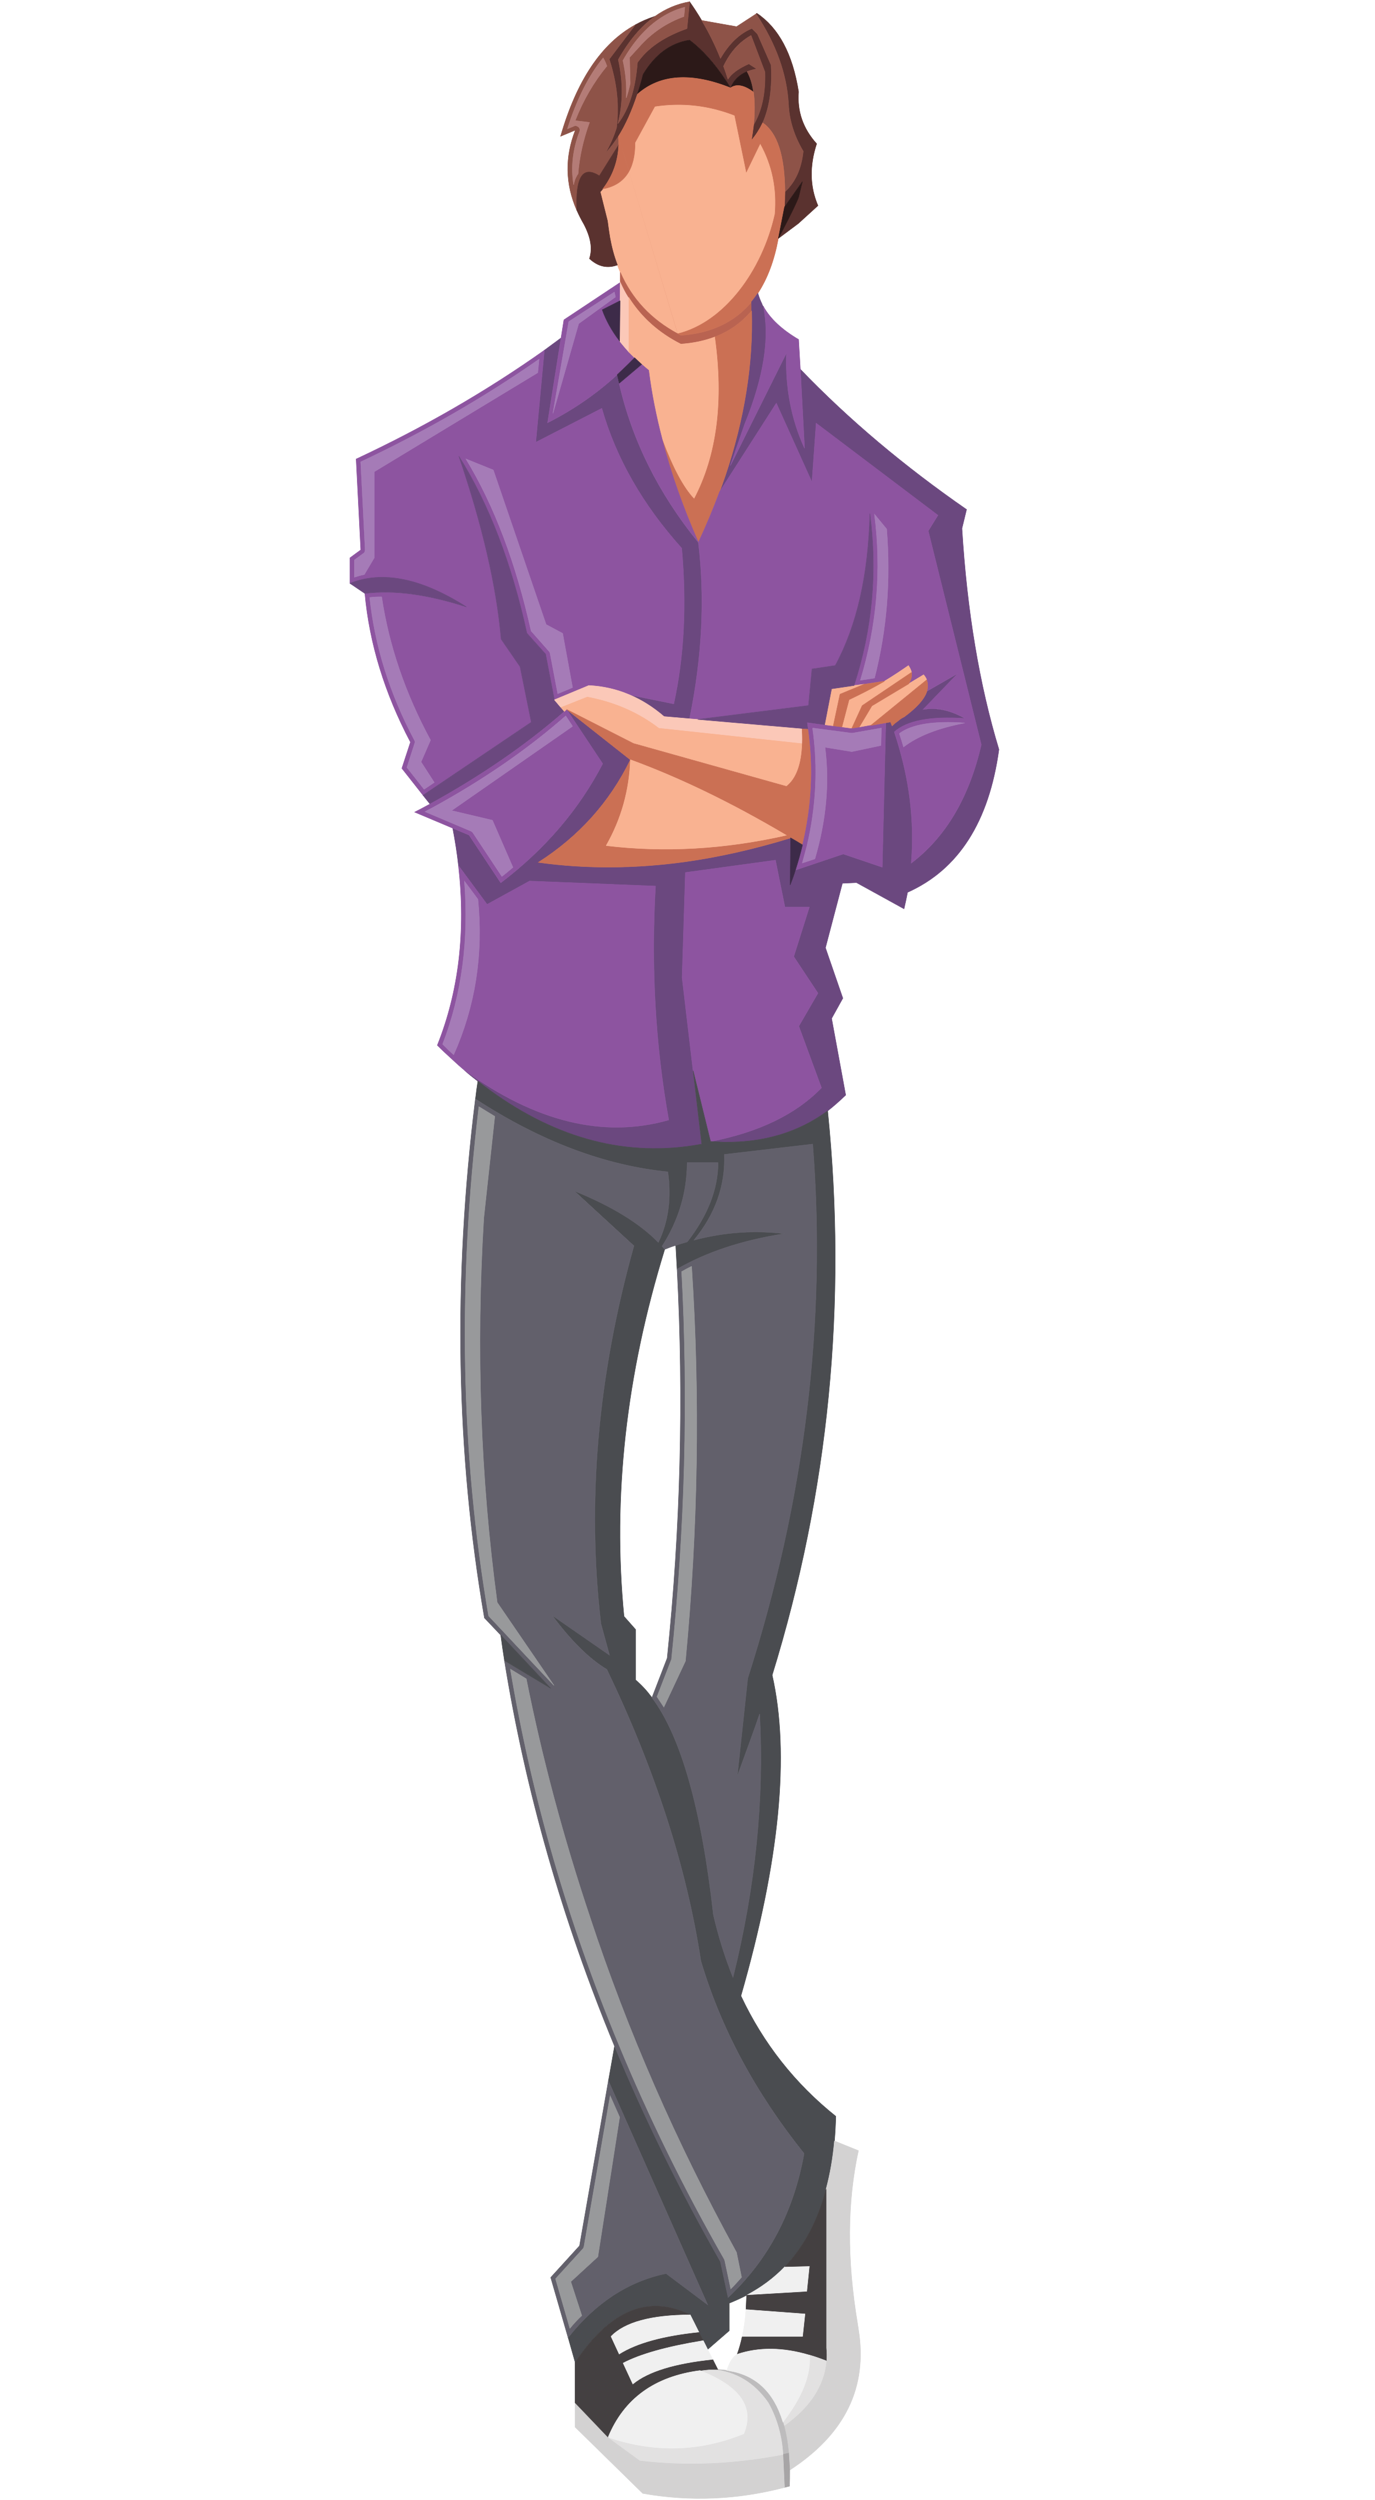 <svg xmlns="http://www.w3.org/2000/svg" viewBox="0 0 242 440"><g stroke-width=".08"><g fill="#5a322f" stroke="#5a322f"><path d="m133.19 2.326l-.116.117c3.487 5.268 5.386 10.534 5.697 15.805.116 2.905 1.01 5.697 2.595 8.368-.31 3.062-1.395 5.425-3.216 7.13 0 .854-.038 1.743-.078 2.674l2.208-3.139.93-1.319-.659 2.713c-.867 2.088-3.564 7.285-3.564 7.285l3.526-2.636 3.447-3.138c-1.434-3.333-1.51-6.974-.232-10.888-2.403-2.67-3.449-5.694-3.178-9.141-1.046-6.625-3.487-11.236-7.362-13.83"/><path d="m123.5 3.601c-.658-1.122-1.394-2.247-2.131-3.293l-.466 4.724c-3.758 1.321-6.547 3.141-8.368 5.506-.117.156-.233.308-.35.464-.349 4.61-1.472 8.211-3.446 10.77.929-3.526.967-7.284.076-11.276 1.898-3.367 4.03-5.889 6.471-7.629-1.202.387-2.365.887-3.488 1.509l-4.572 6.04c1.356 4.144 1.782 8.175 1.278 12.09-.466 1.509-1.125 2.982-1.936 4.417.812-.817 1.549-1.823 2.285-2.946 1.242-1.976 2.364-4.455 3.332-7.4.35-1.084.697-2.245 1.01-3.487 2.131-3.526 4.844-5.539 8.176-6.04 2.208 1.665 4.339 4.03 6.392 7.13.271.426.543.852.814 1.278.58-1.359 1.549-2.287 2.905-2.87.504-.192 1.085-.346 1.703-.463l-1.394-.892c-1.82.813-3.059 1.706-3.68 2.713-.233-.776-.504-1.551-.775-2.287 1.123-2.402 2.712-4.222 4.843-5.422l2.44 6.429c.117 3.758-.542 6.817-1.974 9.259-.117.89-.233 1.781-.388 2.749.775-.892 1.434-1.937 1.976-3.059 1.202-2.709 1.705-6.12 1.472-10.187l-2.402-5.464-.968-.969c-2.17.889-4.03 2.674-5.54 5.272-.931-2.328-2.02-4.535-3.293-6.667"/></g><path d="m120.52 1.276l-.156 1.628c-3.097 1.123-5.732 2.907-7.902 5.385l-1.666 1.823.117 4.571c-.195.89-.426 1.743-.698 2.556.116-2.132-.078-4.298-.581-6.584 1.782-3.139 3.837-5.503 6.121-7.129 1.473-1.046 3.062-1.822 4.766-2.249zm.387 3.756l.466-4.724c-2.208.387-4.223 1.239-6.082 2.559-2.442 1.74-4.573 4.261-6.471 7.629.89 3.992.852 7.75-.076 11.276 1.974-2.558 3.097-6.16 3.446-10.77.117-.156.233-.308.35-.464 1.82-2.365 4.61-4.185 8.368-5.506" fill="#8e5348" stroke="#8e5348"/><path d="m120.37 2.901l.156-1.628c-1.705.427-3.293 1.203-4.766 2.249-2.285 1.626-4.339 3.989-6.121 7.129.504 2.286.697 4.452.581 6.584.272-.813.504-1.665.698-2.556l-.117-4.571 1.666-1.823c2.17-2.478 4.805-4.261 7.902-5.385" fill="#b47c77" stroke="#b47c77"/><g fill="#8e5348" stroke="#8e5348"><path d="m129.63 4.689l-6.121-1.086c1.278 2.132 2.362 4.339 3.293 6.667 1.511-2.598 3.37-4.382 5.54-5.271l.968.969 2.402 5.464c.233 4.067-.27 7.477-1.472 10.187 2.556 1.743 3.875 5.773 3.913 12.13 1.82-1.705 2.905-4.068 3.216-7.13-1.589-2.671-2.479-5.462-2.595-8.368-.31-5.27-2.21-10.537-5.696-15.805l-3.447 2.247"/><path d="m106.14 10.189c.038.08.078.153.154.271.233.425.387.814.504 1.163-2.324 2.829-4.184 6.04-5.579 9.607l2.517.31c-1.122 3.099-1.78 6.119-2.01 9.07l-.232.347c-.233.388-.427.893-.542 1.551-.504-3.061-.155-6.199 1.044-9.337.078-.192.078-.387 0-.578-.115-.197-.232-.313-.425-.392-.193-.113-.388-.113-.581 0l-1.125.466c1.628-5.153 3.721-9.336 6.278-12.474zm2.75 15.304c0-.504 0-1.01-.04-1.511-.735 1.123-1.473 2.13-2.285 2.946.812-1.435 1.471-2.908 1.936-4.417.504-3.916.078-7.945-1.278-12.09l4.572-6.04c-5.927 3.254-10.305 9.804-13.13 19.604l2.595-1.085c-1.86 4.763-1.782 9.492.271 14.14-.271-5.929 1.047-7.943 3.952-6.084l3.409-5.461"/></g><path d="m106.31 10.464c-.076-.118-.116-.191-.154-.271-2.557 3.138-4.65 7.321-6.278 12.474l1.125-.466c.193-.113.388-.113.581 0 .193.079.31.195.425.392.078.191.078.385 0 .578-1.2 3.138-1.548 6.277-1.044 9.337.115-.658.309-1.163.542-1.551.038-.116.116-.192.154-.271.04-.038.04-.076.078-.076.234-2.948.892-5.967 2.01-9.07l-2.517-.31c1.395-3.564 3.255-6.778 5.579-9.607-.117-.349-.271-.738-.504-1.163" fill="#b47c77" stroke="#b47c77"/><path d="m115.25 18.714l-3.488 6.392c.04 4.726-1.86 7.439-5.656 8.136-.155.195-.309.349-.464.541l1.278 5.115c.116 1 .233 1.974.426 2.945.309 1.707.737 3.295 1.317 4.802.155.429.31.855.504 1.28 2.053 4.69 5.424 8.294 10.112 10.809 8.176-1.975 14.06-7.995 16.305-18.03.368-1.037.514-1.56.82-3.01.385-4.495-.466-8.641-2.596-12.475l-2.441 5.03-2.052-9.954c-4.573-1.784-9.261-2.325-14.06-1.589" fill="#f9b291" stroke="#f9b291"/><g fill="#2c1918" stroke="#2c1918"><path d="m113.19 13.1c-.31 1.242-.658 2.403-1.01 3.487 3.99-3.525 9.454-3.875 16.39-1.122-.271-.426-.543-.852-.814-1.279-2.053-3.1-4.184-5.465-6.392-7.13-3.332.505-6.05 2.517-8.176 6.04"/><path d="m131.48 12.589c-1.356.583-2.325 1.511-2.905 2.87 1.046-.738 2.402-.468 4.03.737-.193-1.434-.583-2.637-1.123-3.606"/></g><path d="m128.12 13.951c.621-1.01 1.86-1.9 3.68-2.713l1.394.892c-.618.117-1.2.271-1.703.463.541.969.93 2.173 1.123 3.606.233 1.625.233 3.524.04 5.732 1.432-2.442 2.091-5.502 1.974-9.259l-2.44-6.429c-2.131 1.2-3.72 3.02-4.843 5.422.271.737.542 1.511.775 2.287" fill="#8e5348" stroke="#8e5348"/><path d="m98.74 59.48c-.968.735-1.974 1.431-2.945 2.17l-1.51 16.194 11.623-5.969c2.519 8.796 7.206 16.972 14.06 24.604.892 9.957.426 19.1-1.394 27.391l-7.788-1.586c2.131.889 4.146 2.169 6.083 3.832l4.493.391c2.21-10.81 2.751-21.15 1.551-31.03-7.01-8.639-11.661-17.974-13.948-28.01-.117-.505-.232-1.01-.35-1.509-3.758 3.446-7.864 6.237-12.241 8.445l2.362-14.916" fill="#6b487f" stroke="#6b487f"/><path d="m108.12 51.41l.193.855-6.471 4.686-4.533 15.807 2.79-16.16 8.02-5.191zm-8.873 4.882l-.504 3.178-2.362 14.916c4.377-2.208 8.485-4.999 12.241-8.445 1.047-.971 2.054-1.939 3.062-2.984-.349-.35-.698-.697-1.01-1.01-.58-.659-1.125-1.28-1.627-1.937-1.395-1.823-2.403-3.642-3.061-5.501l3.138-1.59.038-3.215-9.918 6.586" fill="#8d54a0" stroke="#8d54a0"/><path d="m108.32 52.26l-.193-.855-8.02 5.191-2.79 16.16 4.533-15.807 6.471-4.686" fill="#a57bb7" stroke="#a57bb7"/><path d="m105.64 33.776c0 0 .309-.346.464-.541 1.743-2.287 2.673-4.842 2.79-7.748l-3.409 5.461c-2.906-1.858-4.223.155-3.952 6.084.35.813.776 1.627 1.239 2.44 1.202 2.286 1.551 4.3.968 6.04 1.511 1.393 3.139 1.781 4.922 1.122-.58-1.507-1.01-3.095-1.317-4.802-.264-1.622-.426-2.945-.426-2.945z" fill="#5a322f" stroke="#5a322f"/><path d="m109.17 49.701l.078-.039c-.04-.076-.078-.155-.078-.196v.235" fill="#f9b291" stroke="#f9b291"/><path d="m109.24 49.664l-.078.039-.038 3.215-.078 7.091c.502.658 1.047 1.279 1.627 1.937v-9.571c-.543-.852-1.01-1.742-1.434-2.711" fill="#fbc8b8" stroke="#fbc8b8"/><path d="m109.17 47.926v1.548c0 .041.038.12.078.196.426.969.89 1.858 1.434 2.711 2.169 3.449 5.231 6.2 9.144 8.176 2.207-.155 4.222-.581 6.04-1.28 2.519-.967 4.689-2.517 6.432-4.571 0-.504 0-1.046-.038-1.551-2.983 3.526-7.129 5.504-12.436 5.85-.195-.117-.349-.192-.543-.271-4.688-2.515-8.06-6.119-10.112-10.809" fill="#b96351" stroke="#b96351"/><path d="m109.13 52.926l-3.138 1.59c.658 1.858 1.665 3.678 3.061 5.501l.078-7.091" fill="#3d2b49" stroke="#3d2b49"/><path d="m110.68 61.951c.309.31.659.658 1.01 1.01.387.389.813.775 1.239 1.161.388.351.814.696 1.24 1.048.502 4.03 1.317 8.097 2.402 12.243 1.859 4.956 3.72 8.445 5.619 10.42 4.03-7.672 5.269-17.201 3.679-28.555-1.82.698-3.835 1.125-6.04 1.28-3.913-1.975-6.975-4.727-9.144-8.176v9.571" fill="#f9b291" stroke="#f9b291"/><path d="m119.28 58.739c.195.079.349.154.543.271 5.307-.346 9.453-2.324 12.436-5.85.388-.504.775-1 1.123-1.549 1.705-2.593 2.905-5.81 3.602-9.645l.371-1.492c.199-1.128.714-4.049.714-4.049.04-.931.078-1.82.078-2.674-.038-6.354-1.357-10.384-3.913-12.13-.542 1.122-1.201 2.168-1.976 3.059.155-.968.271-1.858.388-2.749.193-2.208.193-4.108-.04-5.732-1.628-1.205-2.983-1.474-4.03-.737-6.936-2.753-12.399-2.403-16.39 1.122-.968 2.945-2.09 5.424-3.332 7.4m0 0c.04.502.04 1.01.04 1.511-.117 2.907-1.047 5.461-2.79 7.748 3.796-.697 5.695-3.41 5.656-8.136l3.488-6.392c4.803-.737 9.491-.195 14.06 1.589l2.052 9.954 2.441-5.03c2.131 3.834 2.982 7.98 2.597 12.466-2.247 10.02-8.95 19.07-17.13 21.05" fill="#cb7054" stroke="#cb7054"/><path d="m133.38 51.601c-.349.546-.735 1.046-1.123 1.549.038.505.038 1.047.038 1.551.272 9.338-1.279 19.02-4.65 29.06-.309.929-.658 1.86-1.01 2.827l9.996-15.611 6.276 13.906.737-10.38 21.424 16.194-1.703 2.75 9.336 37.62c-2.13 9.26-6.237 16.232-12.32 20.843.544-6.7-.154-13.403-2.091-20.18-.271-.968-.581-1.937-.892-2.905 2.208-1.975 6.354-2.788 12.475-2.362-2.595-1.472-5.074-2.01-7.4-1.589l6.121-6.354-5.462 3.137c-.426 1.359-1.782 2.868-3.99 4.497-.426.193-.813.464-1.161.775-.349.229-.659.504-.969.813-.116-.234-.193-.466-.271-.697l-.852.155-.62 25.412-6.858-2.321-8.407 2.827c-.271.893-.581 1.745-.93 2.635l.077-8.29c-6.315 1.935-12.474 3.332-18.48 4.183-8.951 1.239-17.59 1.279-25.919.116 7.206-4.61 12.591-10.653 16.194-18.05l-11.235-8.872 6.354 9.569c-4.184 8.06-10.15 15.03-17.937 20.958l-5.579-8.405-2.867-1.201c.427 2.206.776 4.417 1.01 6.584l5.04 6.822 7.477-4.109 22.16.89c-.814 14.219-.04 27.933 2.324 41.15-11.43 3.251-23.4.347-35.914-8.718.737.658 1.51 1.28 2.325 1.9 11.776 9.257 24.02 13.09 36.689 11.504.89-.114 1.82-.271 2.712-.425l-1.511-12.903-1.937-16.425.581-18.483 15.846-2.168 1.665 8.252h4.301l-2.751 8.715 4.262 6.434-3.37 5.808 3.99 10.85c-4.494 4.649-11 7.786-19.526 9.454.775.038 1.549.078 2.286.114 7.05.117 13.172-1.702 18.326-5.502 1.085-.854 2.131-1.781 3.177-2.787l-2.481-13.485 1.977-3.562-3.061-8.873 2.983-11.352 2.481-.116 8.367 4.61c.233-.967.426-1.935.621-2.905 8.949-3.992 14.334-12.398 16.08-25.14-3.449-11.39-5.619-24.371-6.508-38.895l.812-3.334c-10.963-7.593-20.726-15.809-29.25-24.679l.737 13.909c-2.365-5.194-3.411-10.772-3.176-16.775l-9.88 19.835 2.518-7.281c3.372-8.293 4.457-15.188 3.295-20.729-.117-.114-.195-.271-.233-.426-.31-.62-.542-1.238-.737-1.899" fill="#6b487f" stroke="#6b487f"/><path d="m132.29 54.701c-1.743 2.053-3.913 3.604-6.432 4.571 1.59 11.354.35 20.883-3.679 28.555-1.899-1.974-3.76-5.464-5.619-10.42 1.511 5.887 3.642 11.892 6.354 18.05 1.394-2.982 2.634-5.965 3.718-8.873.35-.967.698-1.898 1.01-2.827 3.371-10.03 4.922-19.719 4.649-29.06" fill="#cb7054" stroke="#cb7054"/><path d="m82 80.78l4.803 1.936 9.298 27.2 2.907 1.551 1.743 9.531-2.596 1.083-1.355-7.126c-.038-.117-.078-.233-.195-.35l-3.137-3.564c-2.674-11.97-6.47-22.05-11.468-30.26zm-16.931 24.37c.659-.076 1.356-.116 2.093-.116 1.278 8.561 4.146 16.969 8.601 25.22l-1.665 3.834 2.324 3.608-1.782 1.198-3.02-3.837 1.356-4.222c.078-.195.078-.388-.038-.581-4.379-8.252-6.974-16.619-7.865-25.11zm.775-6.972l-1.743 2.944c-.581.115-1.161.27-1.743.466v-3.02l1.588-1.163c.116-.076.193-.153.233-.268.04-.118.076-.275.076-.389l-.773-15.458c11.197-5.272 21.657-11.275 31.381-18.06l-.233 2.366-28.786 17.433v15.15zm-2.362-1.395l-1.898 1.395v4.492c5.694-2.285 12.551-.929 20.495 4.146-6.858-2.208-12.786-3.02-17.86-2.362.813 8.833 3.487 17.55 8.02 26.15l-1.511 4.611 3.72 4.728 19.06-12.864-1.975-9.765-3.332-4.842c-.814-9.298-3.295-20.03-7.439-32.2 5.269 8.368 9.26 18.754 11.972 31.15l3.293 3.683 1.548 8.06 6.05-2.52c2.519.118 4.881.662 7.167 1.631l7.788 1.586c1.82-8.289 2.286-17.434 1.394-27.391-6.857-7.631-11.544-15.808-14.06-24.604l-11.623 5.969 1.511-16.194c-10.229 7.246-21.27 13.599-33.12 19.14l.813 16" fill="#8d54a0" stroke="#8d54a0"/><g fill="#a57bb7" stroke="#a57bb7"><path d="m64.12 101.11l1.743-2.944v-15.15l28.786-17.433.233-2.366c-9.724 6.781-20.18 12.785-31.381 18.06l.773 15.457c0 .115-.037.271-.076.389-.04.116-.117.192-.233.268l-1.588 1.163v3.02c.581-.196 1.161-.351 1.743-.466"/><path d="m67.17 105.03c-.737 0-1.434.04-2.093.116.892 8.486 3.487 16.853 7.865 25.11.116.193.116.387.038.581l-1.355 4.222 3.02 3.837 1.782-1.198-2.324-3.608 1.665-3.834c-4.455-8.252-7.322-16.659-8.601-25.22"/><path d="m86.82 82.71l-4.803-1.936c4.998 8.213 8.794 18.287 11.468 30.26l3.137 3.564c.117.117.156.233.195.35l1.355 7.126 2.596-1.083-1.743-9.531-2.907-1.551-9.298-27.2"/></g><path d="m61.59 102.66l2.635 1.784c5.074-.659 11 .154 17.86 2.362-7.943-5.074-14.801-6.43-20.495-4.146" fill="#6b487f" stroke="#6b487f"/><g fill="#8d54a0" stroke="#8d54a0"><path d="m131.06 74.66l-2.518 7.281 9.88-19.835c-.234 6 .812 11.586 3.176 16.775l-.737-13.909-.31-5.23c-2.907-1.705-4.997-3.642-6.198-5.812 1.163 5.541.078 12.436-3.295 20.729"/><path d="m116.57 77.41c-1.085-4.146-1.899-8.214-2.402-12.243-.426-.352-.852-.697-1.24-1.048l-3.951 3.332c2.286 10.04 6.936 19.371 13.948 28.01-2.712-6.159-4.843-12.164-6.354-18.05"/></g><path d="m108.98 67.45l3.951-3.332c-.426-.387-.852-.772-1.239-1.161-1.01 1.046-2.02 2.01-3.062 2.984.118.502.233 1 .35 1.509" fill="#3d2b49" stroke="#3d2b49"/><path d="m159.03 131.45c-.233-.814-.464-1.588-.735-2.365 2.169-1.624 6-2.245 11.506-1.858-4.727.892-8.328 2.325-10.771 4.223zm-5.114-40.949l2.132 2.595c.735 9.03.038 17.78-2.132 26.23l-2.478.389c2.905-9.57 3.756-19.294 2.478-29.21zm-27.28-3.917c-1.084 2.908-2.324 5.891-3.718 8.873 1.201 9.882.659 20.225-1.549 31.03l1.434.116 19.488-2.444.62-6.429 4.108-.621c3.796-7.01 5.811-15.921 6.082-26.73 1.356 10.305.426 20.377-2.79 30.25l1.744-.229 3.604-.542c1.549-.934 2.944-1.862 4.222-2.754.272.427.466.814.542 1.203.117.658-.076 1.353-.504 2.01l2.635-1.589c.233.272.426.58.543.892.232.62.232 1.277.038 2.01l5.462-3.137-6.121 6.354c2.325-.425 4.805.117 7.4 1.589-6.121-.426-10.267.387-12.474 2.362.309.968.62 1.937.89 2.905 1.937 6.781 2.636 13.484 2.091 20.18 6.084-4.61 10.191-11.582 12.32-20.843l-9.336-37.62 1.705-2.75-21.425-16.194-.737 10.38-6.276-13.906-9.996 15.611" fill="#8d54a0" stroke="#8d54a0"/><g fill="#a57bb7" stroke="#a57bb7"><path d="m156.04 93.1l-2.132-2.595c1.279 9.917.427 19.641-2.478 29.21l2.478-.389c2.17-8.447 2.867-17.199 2.132-26.23"/><path d="m158.29 129.09c.271.777.502 1.551.735 2.365 2.442-1.898 6.04-3.332 10.771-4.223-5.502-.387-9.337.234-11.506 1.859"/></g><path d="m88.2 112.48l3.332 4.842 1.975 9.765-19.06 12.864 1.239 1.549c8.951-4.921 16.852-10.347 23.634-16.273l-.659-.775-1.086-1.28-1.548-8.06-3.293-3.683c-2.712-12.394-6.703-22.779-11.972-31.15 4.144 12.165 6.625 22.899 7.439 32.2" fill="#6b487f" stroke="#6b487f"/><path d="m99.56 125.99l1.201 1.818-21.308 14.841 7.206 1.703 3.603 8.29c-.659.542-1.28 1.084-1.937 1.588l-5.115-7.706c-.115-.121-.232-.234-.349-.271l-8.06-3.412c.427-.232.815-.463 1.24-.658 8.951-4.881 16.776-10.27 23.517-16.194zm.155-1.163c-.116.117-.272.271-.387.388-6.781 5.925-14.684 11.352-23.634 16.272-.892.501-1.82.967-2.712 1.432l6.703 2.828 2.867 1.201 5.579 8.405c7.788-5.924 13.754-12.899 17.938-20.958l-6.354-9.569" fill="#8d54a0" stroke="#8d54a0"/><path d="m100.77 127.81l-1.201-1.818c-6.741 5.924-14.566 11.313-23.517 16.194-.426.195-.813.426-1.24.658l8.06 3.412c.117.037.234.15.349.271l5.115 7.706c.658-.504 1.278-1.046 1.937-1.588l-3.603-8.29-7.206-1.703 21.308-14.841" fill="#a57bb7" stroke="#a57bb7"/><path d="m99.33 125.21c.115-.117.271-.271.387-.388l11.777 6 26.928 7.555c1.743-1.359 2.671-3.913 2.788-7.593l-25.22-2.711c-3.641-2.791-7.864-4.613-12.63-5.503l-4.686 1.861.659.775" fill="#f9b291" stroke="#f9b291"/><path d="m97.58 123.16l1.086 1.28 4.686-1.861c4.766.89 8.99 2.712 12.63 5.503l25.22 2.711c.038-.814 0-1.707-.04-2.595l-18.362-1.589-1.434-.116-4.494-.391c-1.937-1.663-3.952-2.942-6.083-3.832-2.286-.969-4.648-1.513-7.167-1.631l-6.05 2.52" fill="#fbc8b8" stroke="#fbc8b8"/><path d="m111.49 130.84l-11.777-6 11.235 8.872c8.794 3.213 17.938 7.67 27.43 13.289-10.81 2.442-21.386 3.062-31.692 1.82 2.674-4.688 4.07-9.724 4.263-15.11-3.603 7.4-8.987 13.442-16.194 18.05 8.328 1.163 16.969 1.123 25.919-.116 6.01-.851 12.165-2.248 18.48-4.183.697.387 1.394.813 2.091 1.239 1.627-6.781 1.977-13.597 1.01-20.419l-1.085-.075c.04.888.077 1.781.04 2.595-.117 3.68-1.046 6.234-2.788 7.593l-26.927-7.555" fill="#cb7054" stroke="#cb7054"/><path d="m140.56 34.676l.659-2.713-.93 1.319c-.471.669-2.208 3.139-2.208 3.139l-1.085 5.54c0 0 3.12-5.936 3.564-7.285" fill="#2c1918" stroke="#2c1918"/><g fill="#f9b291" stroke="#f9b291"><path d="m163.1 119.64c-.117-.312-.31-.62-.543-.892l-2.635 1.589-6.47 3.875-2.286 3.834 2.093-.388 9.841-8.02"/><path d="m160.43 118.33c-.076-.389-.27-.776-.542-1.203-1.279.892-2.673 1.82-4.222 2.754-1.861 1.083-3.952 2.168-6.238 3.253l-1.279 4.88 1.743.233 1.86-4.069 8.678-5.847"/><path d="m152.06 120.41l-1.744.229-3.952.583-1.239 6.394 1.511.191 1.201-5.654 4.223-1.742"/></g><g fill="#cb7054" stroke="#cb7054"><path d="m155.67 119.88l-3.604.542-4.223 1.742-1.201 5.654 1.511.195 1.279-4.88c2.286-1.085 4.377-2.17 6.238-3.253"/><path d="m159.92 120.34c.427-.66.621-1.356.504-2.01l-8.678 5.847-1.86 4.069 1.279-.193 2.286-3.834 6.47-3.875"/></g><path d="m147.02 117.11l-4.108.621-.62 6.429-19.487 2.444 18.362 1.589 1.085.075c-.038-.349-.116-.733-.155-1.083l3.02.426 1.239-6.394 3.952-.583c3.216-9.878 4.146-19.95 2.79-30.26-.271 10.809-2.286 19.718-6.082 26.73" fill="#6b487f" stroke="#6b487f"/><path d="m143.03 128.2l.04-.079 6.741.892h.233l5.076-.892-.077 3.061-5.114 1.084-4.727-.773c.814 6.39.193 12.941-1.782 19.644l-2.208.735c.271-1.01.542-2.01.814-2.982 1.627-6.899 1.976-13.794 1.01-20.689zm5.115-.196l-1.511-.195-1.511-.191-3.02-.426c.04.35.117.734.155 1.083.969 6.821.62 13.636-1.01 20.419-.349 1.473-.775 2.944-1.239 4.417l8.407-2.827 6.858 2.321.62-25.412-2.635.463-2.093.388-1.279.193-1.743-.233" fill="#8d54a0" stroke="#8d54a0"/><path d="m143.07 128.13l-.04.079c.969 6.896.621 13.791-1.01 20.689-.272.968-.543 1.974-.814 2.982l2.208-.735c1.976-6.703 2.596-13.254 1.782-19.644l4.727.773 5.114-1.084.077-3.061-5.076.892h-.233l-6.741-.892" fill="#a57bb7" stroke="#a57bb7"/><path d="m157.98 126.93c.349-.31.735-.581 1.161-.775 2.208-1.628 3.564-3.138 3.99-4.497.193-.735.193-1.393-.038-2.01l-9.841 8.02 2.635-.463.852-.155c.077.232.155.463.271.697.31-.309.621-.584.969-.813" fill="#cb7054" stroke="#cb7054"/><path d="m141.24 148.69c-.697-.426-1.394-.852-2.091-1.239l-.077 8.29c.349-.889.659-1.742.93-2.635.464-1.473.89-2.944 1.239-4.417" fill="#3d2b49" stroke="#3d2b49"/><g fill="#8d54a0" stroke="#8d54a0"><path d="m138.14 159.63l-1.665-8.252-15.846 2.168-.581 18.482 1.937 16.425 3.061 12.439c8.524-1.668 15.03-4.805 19.526-9.454l-3.99-10.85 3.37-5.808-4.262-6.434 2.751-8.715h-4.301"/><path d="m81.74 155.09l2.364 3.178c.968 9.726-.467 18.831-4.263 27.351-.659-.579-1.277-1.198-1.936-1.857 3.368-8.716 4.648-18.287 3.835-28.671zm3.989 4.072l-5.04-6.822c1.318 11.546.078 22.09-3.72 31.614.892.893 1.822 1.745 2.712 2.558.697.656 1.395 1.279 2.093 1.86 12.514 9.06 24.484 11.969 35.914 8.718-2.364-13.214-3.138-26.928-2.324-41.15l-22.16-.89-7.477 4.109"/></g><path d="m84.11 158.26l-2.364-3.178c.813 10.384-.467 19.955-3.835 28.671.659.659 1.277 1.279 1.936 1.857 3.796-8.52 5.231-17.625 4.263-27.351" fill="#a57bb7" stroke="#a57bb7"/><path d="m106.69 148.81c10.306 1.242 20.882.622 31.692-1.82-9.492-5.619-18.636-10.07-27.43-13.289-.193 5.385-1.589 10.421-4.263 15.11" fill="#f9b291" stroke="#f9b291"/><path d="m120.95 204.6h5.424c0 4.649-1.822 9.299-5.424 13.947-.659.193-1.356.387-2.02.619.076 1.394.155 2.792.233 4.184 5.152-2.983 11.428-5.074 18.906-6.238-5.308-.655-10.614-.271-15.923 1.125 3.758-4.571 5.54-9.607 5.345-15.07l15.536-1.819c2.441 31.19-1.355 62.49-11.428 93.99l-1.859 17.318 2.361-6.508c.544-1.513 1.085-2.984 1.59-4.497.813 14.957-.737 30.412-4.688 46.34-1.395-3.485-2.558-7.167-3.449-11.04-2.093-18.632-5.695-31.38-10.81-38.2-.89-1.201-1.86-2.247-2.866-3.1v-8.872l-2.053-2.324c-2.053-20.998.349-42.541 7.167-64.59-.155-.192-.309-.347-.464-.542 2.904-4.532 4.377-9.412 4.417-14.721zm25.918 172.17c.117-1.394.195-2.825.234-4.338-7.168-5.734-12.746-12.783-16.699-21.19 6.817-23.751 8.64-42.537 5.502-56.45 9.955-32.27 13.211-65.4 9.763-99.3-5.153 3.8-11.276 5.619-18.326 5.502-.737-.037-1.511-.076-2.286-.114l-3.061-12.439 1.511 12.903c-.892.154-1.822.31-2.712.425-12.669 1.591-24.913-2.247-36.688-11.504-.156 1.046-.312 2.09-.426 3.136 11.427 7.439 22.702 11.702 33.861 12.825.659 4.648.078 8.793-1.666 12.398-3.293-3.372-8.214-6.392-14.838-9.07l10.537 9.687c-6.392 22.857-8.328 45.02-5.812 66.48l1.513 5.54-10.112-7.01c3.33 4.497 6.547 7.672 9.646 9.533 8.486 17.664 14.02 34.75 16.544 51.29 3.526 11.892 9.57 23.17 18.17 33.9-1.82 10.229-6.275 18.675-13.366 25.337l-1.355-6.314c-7.129-12.516-13.328-25.14-18.636-37.928l-1.084 6.12 17.472 39.4-7.322-5.501c-6.665 1.393-12.398 5.152-17.241 11.273l1.239 4.38c6.159-9.22 12.903-12.01 20.263-8.369l1.511 3.02.775 1.51.775 1.548 3.797-3.292v-4.843c1.047-.426 2.091-.891 3.059-1.396 2.557-1.353 4.805-3.02 6.742-5.03 3.37-3.526 5.773-8.06 7.245-13.636.697-2.601 1.201-5.427 1.472-8.489" fill="#4a4c50" stroke="#4a4c50"/><g fill="#62606b" stroke="#62606b"><path d="m126.37 204.6h-5.424c-.04 5.308-1.513 10.188-4.417 14.721.155.195.309.35.464.542.659-.271 1.278-.501 1.937-.696.659-.233 1.356-.426 2.02-.619 3.603-4.648 5.424-9.298 5.424-13.947"/><path d="m119.98 223.78c.543-.313 1.125-.622 1.744-.931 1.511 23.05 1.125 46.18-1.085 69.46l-3.797 8.098c-.426-.656-.813-1.239-1.2-1.82l2.517-6.511c.04-.038.04-.116.04-.195 2.362-22.703 2.982-45.4 1.781-68.11zm-.813-.429c1.2 22.819.62 45.638-1.744 68.46l-2.674 6.935c5.115 6.818 8.718 19.566 10.81 38.2.89 3.875 2.053 7.557 3.449 11.04 3.951-15.925 5.501-31.38 4.688-46.34-.505 1.513-1.046 2.984-1.59 4.497l-2.361 6.508 1.859-17.318c10.07-31.496 13.87-62.802 11.428-93.99l-15.536 1.819c.195 5.465-1.588 10.501-5.345 15.07 5.308-1.395 10.614-1.78 15.923-1.125-7.477 1.164-13.754 3.255-18.906 6.238"/></g><path d="m121.72 222.85c-.62.309-1.201.618-1.744.931 1.201 22.701.581 45.4-1.781 68.11 0 .079 0 .156-.04.195l-2.517 6.511c.387.581.773 1.164 1.2 1.82l3.797-8.098c2.21-23.282 2.596-46.41 1.085-69.46" fill="#98999b" stroke="#98999b"/><path d="m146.86 376.77c-.271 3.062-.775 5.887-1.472 8.489v27.93c.078.775.078 1.549.038 2.286-.349 4.299-2.828 8.137-7.438 11.428.388 1.436.659 3.061.814 4.806l.193 2.984c9.724-6.319 13.754-14.568 12.09-24.76-.038-.116-.038-.192-.038-.307l-.04-.235c-.04-.192-.078-.349-.078-.503-1.898-11.275-1.82-21.386.155-30.413l-4.223-1.706" fill="#d3d2d2" stroke="#d3d2d2"/><path d="m142.52 398.78l-4.377.115c-1.937 2.02-4.185 3.681-6.742 5.03l10.656-.62.463-4.529" fill="#f0f0f0" stroke="#f0f0f0"/><path d="m138.15 398.89l4.377-.115-.463 4.529-10.656.62c-.038.894-.076 1.704-.116 2.522l10.384.773-.427 3.952h-10.616c-.232 1.125-.542 2.169-.889 3.137 3.795-1.278 8.06-1.24 12.745.157.968.268 1.936.617 2.944 1.01.04-.737.04-1.512-.038-2.286v-27.93c-1.472 5.574-3.875 10.11-7.245 13.636" fill="#444041" stroke="#444041"/><path d="m145.43 415.47c-1.01-.388-1.976-.737-2.944-1.01.233 3.524-1.318 7.435-4.689 11.777l.195.656c4.61-3.291 7.089-7.129 7.438-11.428" fill="#e2e1e1" stroke="#e2e1e1"/><path d="m137.8 426.25c-.038-.041-.038-.117-.038-.156-1.588-5.153-4.726-8.098-9.413-8.873-.155-.038-.31-.077-.426-.077-.504-.077-1.046-.117-1.588-.154-.272 0-.581 0-.854 0 4.03.386 7.283 2.322 9.724 5.848 1.551 2.753 2.403 5.811 2.595 9.103.35-.073.66-.152 1.01-.229-.155-1.745-.426-3.37-.814-4.806l-.195-.656" fill="#bdbcbd" stroke="#bdbcbd"/><path d="m137.76 426.09c0 .038 0 .115.038.156 3.371-4.342 4.922-8.254 4.689-11.777-4.689-1.397-8.95-1.435-12.745-.157-.737.425-1.357 1.356-1.822 2.828.116 0 .271.04.426.077 4.688.775 7.826 3.72 9.413 8.873" fill="#f0f0f0" stroke="#f0f0f0"/><path d="m138.07 437.75c.31-.076.621-.155.892-.233.038-.969.038-1.898.038-2.79v-.036l-.193-2.984c-.349.077-.659.157-1.01.229l.272 5.813" fill="#a7a5a6" stroke="#a7a5a6"/><path d="m138.07 437.75l-.272-5.813c-8.639 1.669-17.04 2.02-25.18 1.049l-5.579-4.071-5.812-6.082v4.302l11.895 11.66c8.33 1.472 16.621 1.125 24.95-1.046" fill="#d3d2d2" stroke="#d3d2d2"/><path d="m137.8 431.94c-.192-3.292-1.044-6.35-2.595-9.103-2.441-3.527-5.695-5.463-9.724-5.848-.233 0-.464 0-.697 0-.543.037-1.085.115-1.589.194 7.091 2.749 9.648 6.471 7.71 11.12-7.788 3.178-15.731 3.37-23.866.622l5.579 4.068c8.136.968 16.542.62 25.18-1.049" fill="#e2e1e1" stroke="#e2e1e1"/><path d="m141.25 411.17l.427-3.952-10.384-.773c-.116 1.699-.349 3.291-.659 4.726h10.616" fill="#f0f0f0" stroke="#f0f0f0"/><path d="m92.62 295.45c2.791 13.95 6.509 27.894 11.197 41.882 6.625 20.11 15.226 39.786 25.803 59.04l.89 4.377c-.62.697-1.239 1.397-1.897 2.052l-1.048-4.959c-.037-.076-.037-.155-.078-.233-7.129-12.472-13.326-25.1-18.595-37.851-8.949-21.576-15.305-43.584-19.06-66.02l2.79 1.703zm-8.33-100.69c.93.58 1.86 1.125 2.79 1.702l-1.936 17.864c-1.394 23.01-.621 45.557 2.362 67.68l9.996 14.606-11.506-12.241c-4.882-28.478-5.464-58.35-1.706-89.61zm33.24 11.469c-11.159-1.123-22.433-5.386-33.861-12.825-3.952 31.884-3.41 62.33 1.588 91.32l2.867 3.02 8.794 9.378-8.135-4.885c3.718 23.05 10.189 45.64 19.37 67.841 5.308 12.785 11.507 25.413 18.636 37.928l1.355 6.314c7.091-6.662 11.546-15.11 13.366-25.337-8.599-10.731-14.643-22.01-18.17-33.9-2.519-16.544-8.06-33.629-16.542-51.29-3.1-1.861-6.317-5.04-9.648-9.533l10.112 7.01-1.513-5.54c-2.516-21.463-.58-43.626 5.812-66.48l-10.537-9.687c6.624 2.673 11.544 5.696 14.838 9.07 1.744-3.605 2.325-7.75 1.666-12.398" fill="#62606b" stroke="#62606b"/><g fill="#98999b" stroke="#98999b"><path d="m87.08 196.46c-.93-.578-1.86-1.122-2.79-1.702-3.758 31.27-3.176 61.13 1.706 89.61l11.506 12.241-9.996-14.606c-2.983-22.12-3.756-44.67-2.362-67.68l1.936-17.864"/><path d="m103.82 337.33c-4.689-13.988-8.406-27.933-11.197-41.882l-2.79-1.703c3.758 22.431 10.113 44.44 19.06 66.02 5.269 12.749 11.467 25.379 18.595 37.851.041.077.041.157.078.233l1.048 4.959c.658-.655 1.277-1.355 1.897-2.052l-.89-4.377c-10.577-19.257-19.18-38.935-25.803-59.04"/></g><path d="m88.13 287.74c.193 1.511.426 2.984.659 4.493l8.135 4.885-8.794-9.378" fill="#4a4c50" stroke="#4a4c50"/><path d="m109.05 372.59l-3.835 24.56-4.765 4.381 1.936 5.965c-.737.697-1.432 1.434-2.091 2.247l-2.519-8.718 4.805-5.268c.116-.117.154-.271.192-.388l4.61-26.54 1.668 3.76zm8.174 27.507l7.322 5.501-17.472-39.4-5.077 29.02-5.074 5.579 3.061 10.576c4.843-6.121 10.576-9.881 17.241-11.273" fill="#62606b" stroke="#62606b"/><path d="m105.22 397.15l3.835-24.56-1.668-3.76-4.61 26.54c-.038.117-.076.271-.192.388l-4.805 5.268 2.519 8.718c.659-.813 1.355-1.549 2.091-2.247l-1.936-5.965 4.765-4.381" fill="#98999b" stroke="#98999b"/><path d="m101.22 415.75v7.087l5.812 6.084c2.79-6.78 8.174-10.695 16.16-11.739.504-.079 1.046-.156 1.589-.194.233 0 .464 0 .697 0 .272 0 .581 0 .854 0l-.892-1.783c-6.703.696-11.39 2.131-14.06 4.341l-1.705-3.682c3.02-1.586 7.71-2.906 14.1-3.951l-.775-1.51c-6.315.657-10.963 1.937-14.02 3.875l-1.434-3.1c2.44-2.519 7.091-3.759 13.947-3.797-7.36-3.642-14.1-.851-20.263 8.369" fill="#444041" stroke="#444041"/><g fill="#f0f0f0" stroke="#f0f0f0"><path d="m124.55 413.46l-.775-1.548c-6.392 1.044-11.08 2.365-14.1 3.951l1.705 3.682c2.674-2.21 7.362-3.644 14.06-4.341l-.892-1.744"/><path d="m130.9 428.3c1.937-4.646-.619-8.367-7.71-11.12-7.981 1.044-13.366 4.958-16.16 11.736 8.135 2.75 16.08 2.558 23.866-.62"/><path d="m107.54 411.17l1.434 3.1c3.062-1.938 7.71-3.218 14.02-3.875l-1.511-3.02c-6.857.038-11.507 1.278-13.947 3.797"/></g></g></svg>